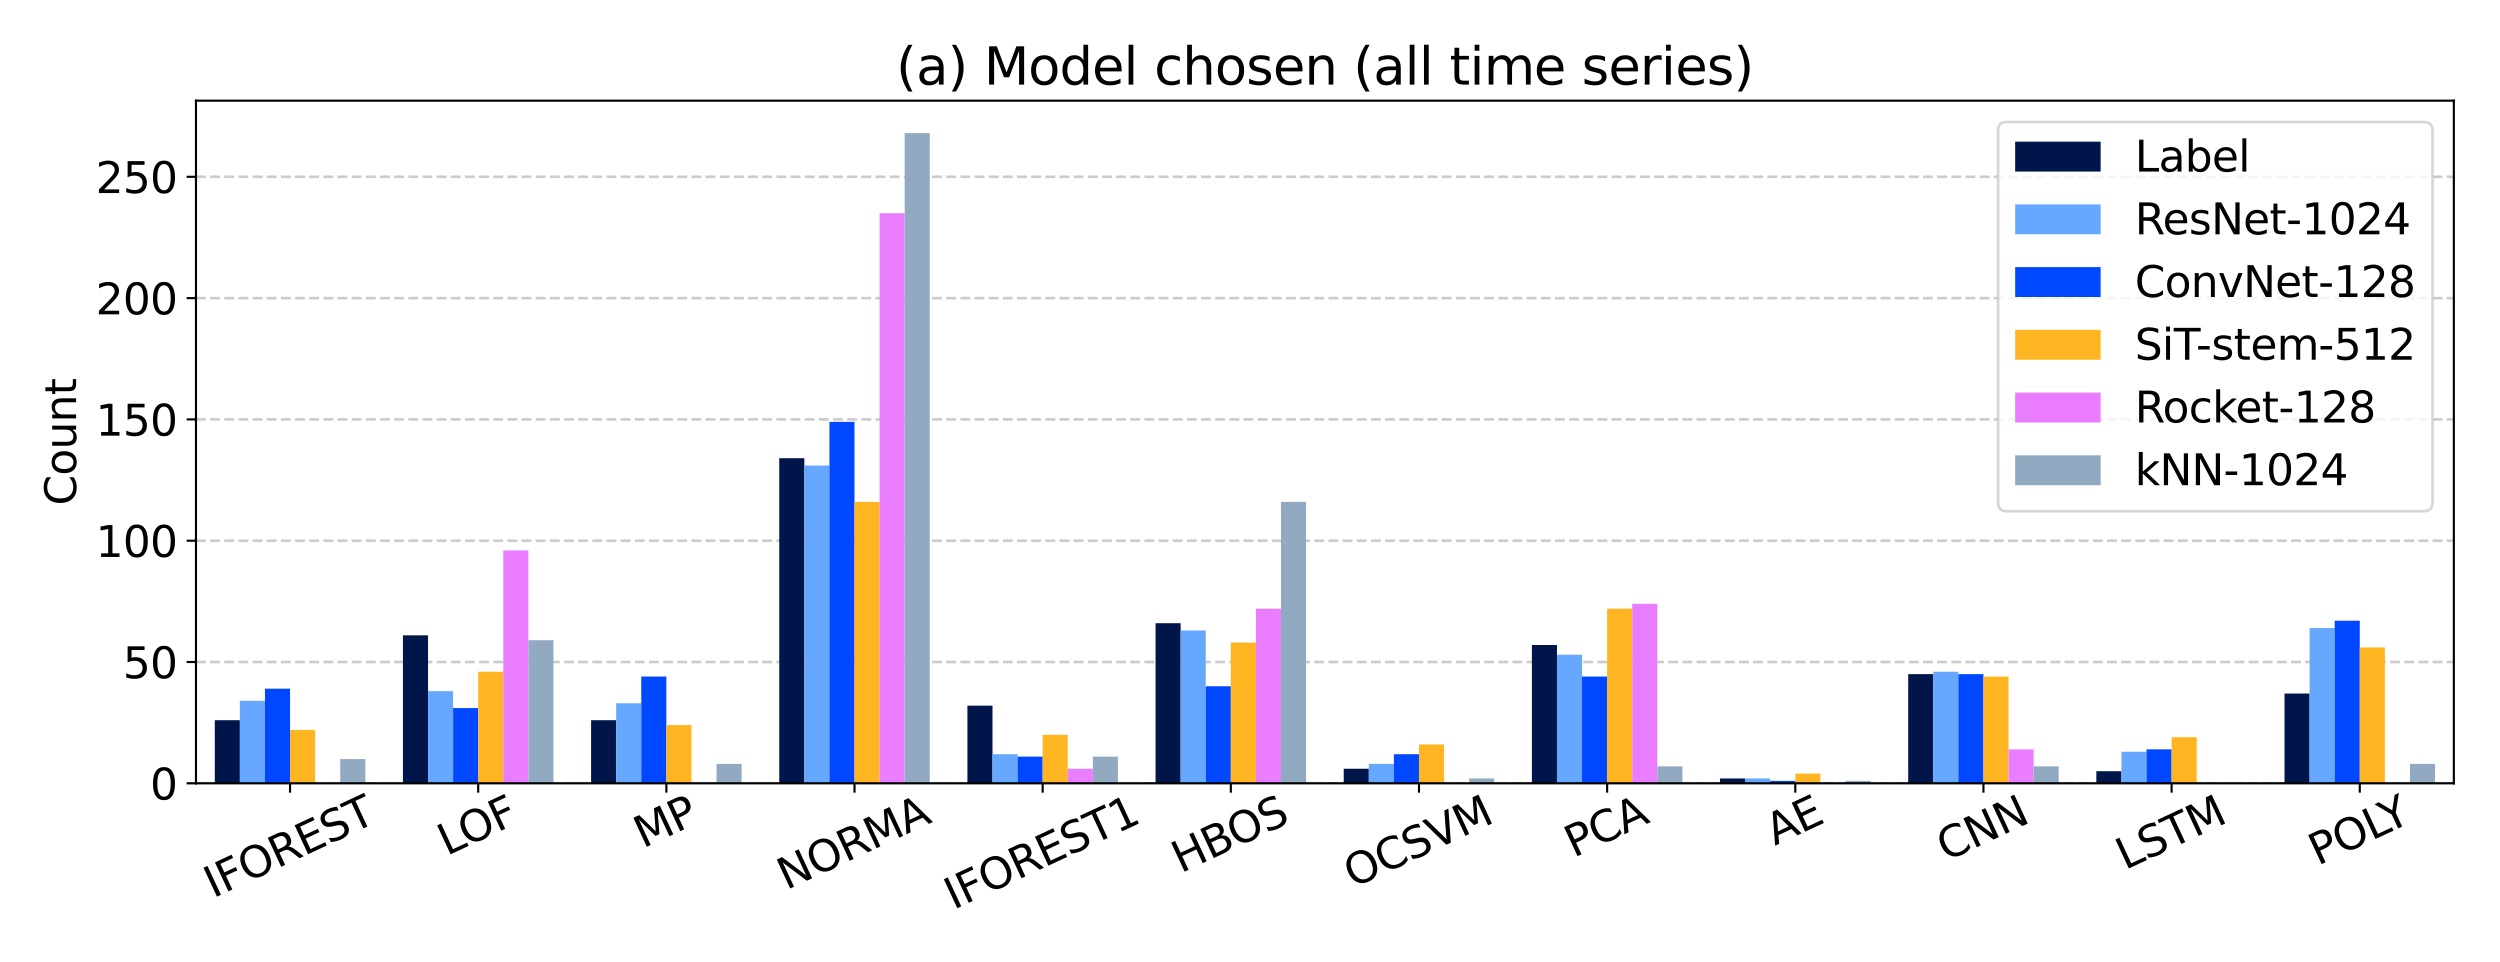 <?xml version="1.0" encoding="utf-8" standalone="no"?>
<!DOCTYPE svg PUBLIC "-//W3C//DTD SVG 1.1//EN"
  "http://www.w3.org/Graphics/SVG/1.1/DTD/svg11.dtd">
<svg xmlns:xlink="http://www.w3.org/1999/xlink" width="936pt" height="360pt" viewBox="0 0 936 360" xmlns="http://www.w3.org/2000/svg" version="1.1">
 <defs>
  <style type="text/css">*{stroke-linejoin: round; stroke-linecap: butt}</style>
 </defs>
 <g id="figure_1">
  <g id="patch_1">
   <path d="M 0 360 
L 936 360 
L 936 0 
L 0 0 
z
" style="fill: #ffffff"/>
  </g>
  <g id="axes_1">
   <g id="patch_2">
    <path d="M 73.37 293.268 
L 918.72 293.268 
L 918.72 37.68 
L 73.37 37.68 
z
" style="fill: #ffffff"/>
   </g>
   <g id="matplotlib.axis_1">
    <g id="xtick_1">
     <g id="line2d_1">
      <defs>
       <path id="m820d42defb" d="M 0 0 
L 0 3.5 
" style="stroke: #000000; stroke-width: 0.8"/>
      </defs>
      <g>
       <use xlink:href="#m820d42defb" x="108.593" y="293.268" style="stroke: #000000; stroke-width: 0.8"/>
      </g>
     </g>
     <g id="text_1">
      <!-- IFOREST -->
      <g transform="translate(79.792 336.387) rotate(-25) scale(0.16 -0.16)">
       <defs>
        <path id="DejaVuSans-49" d="M 628 4666 
L 1259 4666 
L 1259 0 
L 628 0 
L 628 4666 
z
" transform="scale(0.016)"/>
        <path id="DejaVuSans-46" d="M 628 4666 
L 3309 4666 
L 3309 4134 
L 1259 4134 
L 1259 2759 
L 3109 2759 
L 3109 2228 
L 1259 2228 
L 1259 0 
L 628 0 
L 628 4666 
z
" transform="scale(0.016)"/>
        <path id="DejaVuSans-4f" d="M 2522 4238 
Q 1834 4238 1429 3725 
Q 1025 3213 1025 2328 
Q 1025 1447 1429 934 
Q 1834 422 2522 422 
Q 3209 422 3611 934 
Q 4013 1447 4013 2328 
Q 4013 3213 3611 3725 
Q 3209 4238 2522 4238 
z
M 2522 4750 
Q 3503 4750 4090 4092 
Q 4678 3434 4678 2328 
Q 4678 1225 4090 567 
Q 3503 -91 2522 -91 
Q 1538 -91 948 565 
Q 359 1222 359 2328 
Q 359 3434 948 4092 
Q 1538 4750 2522 4750 
z
" transform="scale(0.016)"/>
        <path id="DejaVuSans-52" d="M 2841 2188 
Q 3044 2119 3236 1894 
Q 3428 1669 3622 1275 
L 4263 0 
L 3584 0 
L 2988 1197 
Q 2756 1666 2539 1819 
Q 2322 1972 1947 1972 
L 1259 1972 
L 1259 0 
L 628 0 
L 628 4666 
L 2053 4666 
Q 2853 4666 3247 4331 
Q 3641 3997 3641 3322 
Q 3641 2881 3436 2590 
Q 3231 2300 2841 2188 
z
M 1259 4147 
L 1259 2491 
L 2053 2491 
Q 2509 2491 2742 2702 
Q 2975 2913 2975 3322 
Q 2975 3731 2742 3939 
Q 2509 4147 2053 4147 
L 1259 4147 
z
" transform="scale(0.016)"/>
        <path id="DejaVuSans-45" d="M 628 4666 
L 3578 4666 
L 3578 4134 
L 1259 4134 
L 1259 2753 
L 3481 2753 
L 3481 2222 
L 1259 2222 
L 1259 531 
L 3634 531 
L 3634 0 
L 628 0 
L 628 4666 
z
" transform="scale(0.016)"/>
        <path id="DejaVuSans-53" d="M 3425 4513 
L 3425 3897 
Q 3066 4069 2747 4153 
Q 2428 4238 2131 4238 
Q 1616 4238 1336 4038 
Q 1056 3838 1056 3469 
Q 1056 3159 1242 3001 
Q 1428 2844 1947 2747 
L 2328 2669 
Q 3034 2534 3370 2195 
Q 3706 1856 3706 1288 
Q 3706 609 3251 259 
Q 2797 -91 1919 -91 
Q 1588 -91 1214 -16 
Q 841 59 441 206 
L 441 856 
Q 825 641 1194 531 
Q 1563 422 1919 422 
Q 2459 422 2753 634 
Q 3047 847 3047 1241 
Q 3047 1584 2836 1778 
Q 2625 1972 2144 2069 
L 1759 2144 
Q 1053 2284 737 2584 
Q 422 2884 422 3419 
Q 422 4038 858 4394 
Q 1294 4750 2059 4750 
Q 2388 4750 2728 4690 
Q 3069 4631 3425 4513 
z
" transform="scale(0.016)"/>
        <path id="DejaVuSans-54" d="M -19 4666 
L 3928 4666 
L 3928 4134 
L 2272 4134 
L 2272 0 
L 1638 0 
L 1638 4134 
L -19 4134 
L -19 4666 
z
" transform="scale(0.016)"/>
       </defs>
       <use xlink:href="#DejaVuSans-49"/>
       <use xlink:href="#DejaVuSans-46" x="29.492"/>
       <use xlink:href="#DejaVuSans-4f" x="87.012"/>
       <use xlink:href="#DejaVuSans-52" x="165.723"/>
       <use xlink:href="#DejaVuSans-45" x="235.205"/>
       <use xlink:href="#DejaVuSans-53" x="298.389"/>
       <use xlink:href="#DejaVuSans-54" x="361.865"/>
      </g>
     </g>
    </g>
    <g id="xtick_2">
     <g id="line2d_2">
      <g>
       <use xlink:href="#m820d42defb" x="179.039" y="293.268" style="stroke: #000000; stroke-width: 0.8"/>
      </g>
     </g>
     <g id="text_2">
      <!-- LOF -->
      <g transform="translate(167.25 320.521) rotate(-25) scale(0.16 -0.16)">
       <defs>
        <path id="DejaVuSans-4c" d="M 628 4666 
L 1259 4666 
L 1259 531 
L 3531 531 
L 3531 0 
L 628 0 
L 628 4666 
z
" transform="scale(0.016)"/>
       </defs>
       <use xlink:href="#DejaVuSans-4c"/>
       <use xlink:href="#DejaVuSans-4f" x="52.088"/>
       <use xlink:href="#DejaVuSans-46" x="130.799"/>
      </g>
     </g>
    </g>
    <g id="xtick_3">
     <g id="line2d_3">
      <g>
       <use xlink:href="#m820d42defb" x="249.485" y="293.268" style="stroke: #000000; stroke-width: 0.8"/>
      </g>
     </g>
     <g id="text_3">
      <!-- MP -->
      <g transform="translate(240.723 317.698) rotate(-25) scale(0.16 -0.16)">
       <defs>
        <path id="DejaVuSans-4d" d="M 628 4666 
L 1569 4666 
L 2759 1491 
L 3956 4666 
L 4897 4666 
L 4897 0 
L 4281 0 
L 4281 4097 
L 3078 897 
L 2444 897 
L 1241 4097 
L 1241 0 
L 628 0 
L 628 4666 
z
" transform="scale(0.016)"/>
        <path id="DejaVuSans-50" d="M 1259 4147 
L 1259 2394 
L 2053 2394 
Q 2494 2394 2734 2622 
Q 2975 2850 2975 3272 
Q 2975 3691 2734 3919 
Q 2494 4147 2053 4147 
L 1259 4147 
z
M 628 4666 
L 2053 4666 
Q 2838 4666 3239 4311 
Q 3641 3956 3641 3272 
Q 3641 2581 3239 2228 
Q 2838 1875 2053 1875 
L 1259 1875 
L 1259 0 
L 628 0 
L 628 4666 
z
" transform="scale(0.016)"/>
       </defs>
       <use xlink:href="#DejaVuSans-4d"/>
       <use xlink:href="#DejaVuSans-50" x="86.279"/>
      </g>
     </g>
    </g>
    <g id="xtick_4">
     <g id="line2d_4">
      <g>
       <use xlink:href="#m820d42defb" x="319.93" y="293.268" style="stroke: #000000; stroke-width: 0.8"/>
      </g>
     </g>
     <g id="text_4">
      <!-- NORMA -->
      <g transform="translate(294.411 333.327) rotate(-25) scale(0.16 -0.16)">
       <defs>
        <path id="DejaVuSans-4e" d="M 628 4666 
L 1478 4666 
L 3547 763 
L 3547 4666 
L 4159 4666 
L 4159 0 
L 3309 0 
L 1241 3903 
L 1241 0 
L 628 0 
L 628 4666 
z
" transform="scale(0.016)"/>
        <path id="DejaVuSans-41" d="M 2188 4044 
L 1331 1722 
L 3047 1722 
L 2188 4044 
z
M 1831 4666 
L 2547 4666 
L 4325 0 
L 3669 0 
L 3244 1197 
L 1141 1197 
L 716 0 
L 50 0 
L 1831 4666 
z
" transform="scale(0.016)"/>
       </defs>
       <use xlink:href="#DejaVuSans-4e"/>
       <use xlink:href="#DejaVuSans-4f" x="74.805"/>
       <use xlink:href="#DejaVuSans-52" x="153.516"/>
       <use xlink:href="#DejaVuSans-4d" x="222.998"/>
       <use xlink:href="#DejaVuSans-41" x="309.277"/>
      </g>
     </g>
    </g>
    <g id="xtick_5">
     <g id="line2d_5">
      <g>
       <use xlink:href="#m820d42defb" x="390.376" y="293.268" style="stroke: #000000; stroke-width: 0.8"/>
      </g>
     </g>
     <g id="text_5">
      <!-- IFOREST1 -->
      <g transform="translate(356.962 340.69) rotate(-25) scale(0.16 -0.16)">
       <defs>
        <path id="DejaVuSans-31" d="M 794 531 
L 1825 531 
L 1825 4091 
L 703 3866 
L 703 4441 
L 1819 4666 
L 2450 4666 
L 2450 531 
L 3481 531 
L 3481 0 
L 794 0 
L 794 531 
z
" transform="scale(0.016)"/>
       </defs>
       <use xlink:href="#DejaVuSans-49"/>
       <use xlink:href="#DejaVuSans-46" x="29.492"/>
       <use xlink:href="#DejaVuSans-4f" x="87.012"/>
       <use xlink:href="#DejaVuSans-52" x="165.723"/>
       <use xlink:href="#DejaVuSans-45" x="235.205"/>
       <use xlink:href="#DejaVuSans-53" x="298.389"/>
       <use xlink:href="#DejaVuSans-54" x="361.865"/>
       <use xlink:href="#DejaVuSans-31" x="422.949"/>
      </g>
     </g>
    </g>
    <g id="xtick_6">
     <g id="line2d_6">
      <g>
       <use xlink:href="#m820d42defb" x="460.822" y="293.268" style="stroke: #000000; stroke-width: 0.8"/>
      </g>
     </g>
     <g id="text_6">
      <!-- HBOS -->
      <g transform="translate(442.077 327.009) rotate(-25) scale(0.16 -0.16)">
       <defs>
        <path id="DejaVuSans-48" d="M 628 4666 
L 1259 4666 
L 1259 2753 
L 3553 2753 
L 3553 4666 
L 4184 4666 
L 4184 0 
L 3553 0 
L 3553 2222 
L 1259 2222 
L 1259 0 
L 628 0 
L 628 4666 
z
" transform="scale(0.016)"/>
        <path id="DejaVuSans-42" d="M 1259 2228 
L 1259 519 
L 2272 519 
Q 2781 519 3026 730 
Q 3272 941 3272 1375 
Q 3272 1813 3026 2020 
Q 2781 2228 2272 2228 
L 1259 2228 
z
M 1259 4147 
L 1259 2741 
L 2194 2741 
Q 2656 2741 2882 2914 
Q 3109 3088 3109 3444 
Q 3109 3797 2882 3972 
Q 2656 4147 2194 4147 
L 1259 4147 
z
M 628 4666 
L 2241 4666 
Q 2963 4666 3353 4366 
Q 3744 4066 3744 3513 
Q 3744 3084 3544 2831 
Q 3344 2578 2956 2516 
Q 3422 2416 3680 2098 
Q 3938 1781 3938 1306 
Q 3938 681 3513 340 
Q 3088 0 2303 0 
L 628 0 
L 628 4666 
z
" transform="scale(0.016)"/>
       </defs>
       <use xlink:href="#DejaVuSans-48"/>
       <use xlink:href="#DejaVuSans-42" x="75.195"/>
       <use xlink:href="#DejaVuSans-4f" x="142.049"/>
       <use xlink:href="#DejaVuSans-53" x="220.76"/>
      </g>
     </g>
    </g>
    <g id="xtick_7">
     <g id="line2d_7">
      <g>
       <use xlink:href="#m820d42defb" x="531.268" y="293.268" style="stroke: #000000; stroke-width: 0.8"/>
      </g>
     </g>
     <g id="text_7">
      <!-- OCSVM -->
      <g transform="translate(506.545 332.584) rotate(-25) scale(0.16 -0.16)">
       <defs>
        <path id="DejaVuSans-43" d="M 4122 4306 
L 4122 3641 
Q 3803 3938 3442 4084 
Q 3081 4231 2675 4231 
Q 1875 4231 1450 3742 
Q 1025 3253 1025 2328 
Q 1025 1406 1450 917 
Q 1875 428 2675 428 
Q 3081 428 3442 575 
Q 3803 722 4122 1019 
L 4122 359 
Q 3791 134 3420 21 
Q 3050 -91 2638 -91 
Q 1578 -91 968 557 
Q 359 1206 359 2328 
Q 359 3453 968 4101 
Q 1578 4750 2638 4750 
Q 3056 4750 3426 4639 
Q 3797 4528 4122 4306 
z
" transform="scale(0.016)"/>
        <path id="DejaVuSans-56" d="M 1831 0 
L 50 4666 
L 709 4666 
L 2188 738 
L 3669 4666 
L 4325 4666 
L 2547 0 
L 1831 0 
z
" transform="scale(0.016)"/>
       </defs>
       <use xlink:href="#DejaVuSans-4f"/>
       <use xlink:href="#DejaVuSans-43" x="78.711"/>
       <use xlink:href="#DejaVuSans-53" x="148.535"/>
       <use xlink:href="#DejaVuSans-56" x="212.012"/>
       <use xlink:href="#DejaVuSans-4d" x="280.42"/>
      </g>
     </g>
    </g>
    <g id="xtick_8">
     <g id="line2d_8">
      <g>
       <use xlink:href="#m820d42defb" x="601.714" y="293.268" style="stroke: #000000; stroke-width: 0.8"/>
      </g>
     </g>
     <g id="text_8">
      <!-- PCA -->
      <g transform="translate(589.185 321.211) rotate(-25) scale(0.16 -0.16)">
       <use xlink:href="#DejaVuSans-50"/>
       <use xlink:href="#DejaVuSans-43" x="60.303"/>
       <use xlink:href="#DejaVuSans-41" x="130.127"/>
      </g>
     </g>
    </g>
    <g id="xtick_9">
     <g id="line2d_9">
      <g>
       <use xlink:href="#m820d42defb" x="672.16" y="293.268" style="stroke: #000000; stroke-width: 0.8"/>
      </g>
     </g>
     <g id="text_9">
      <!-- AE -->
      <g transform="translate(664.484 316.685) rotate(-25) scale(0.16 -0.16)">
       <use xlink:href="#DejaVuSans-41"/>
       <use xlink:href="#DejaVuSans-45" x="68.408"/>
      </g>
     </g>
    </g>
    <g id="xtick_10">
     <g id="line2d_10">
      <g>
       <use xlink:href="#m820d42defb" x="742.605" y="293.268" style="stroke: #000000; stroke-width: 0.8"/>
      </g>
     </g>
     <g id="text_10">
      <!-- CNN -->
      <g transform="translate(728.56 322.626) rotate(-25) scale(0.16 -0.16)">
       <use xlink:href="#DejaVuSans-43"/>
       <use xlink:href="#DejaVuSans-4e" x="69.824"/>
       <use xlink:href="#DejaVuSans-4e" x="144.629"/>
      </g>
     </g>
    </g>
    <g id="xtick_11">
     <g id="line2d_11">
      <g>
       <use xlink:href="#m820d42defb" x="813.051" y="293.268" style="stroke: #000000; stroke-width: 0.8"/>
      </g>
     </g>
     <g id="text_11">
      <!-- LSTM -->
      <g transform="translate(795.59 325.811) rotate(-25) scale(0.16 -0.16)">
       <use xlink:href="#DejaVuSans-4c"/>
       <use xlink:href="#DejaVuSans-53" x="55.713"/>
       <use xlink:href="#DejaVuSans-54" x="119.189"/>
       <use xlink:href="#DejaVuSans-4d" x="180.273"/>
      </g>
     </g>
    </g>
    <g id="xtick_12">
     <g id="line2d_12">
      <g>
       <use xlink:href="#m820d42defb" x="883.497" y="293.268" style="stroke: #000000; stroke-width: 0.8"/>
      </g>
     </g>
     <g id="text_12">
      <!-- POLY -->
      <g transform="translate(867.776 324.189) rotate(-25) scale(0.16 -0.16)">
       <defs>
        <path id="DejaVuSans-59" d="M -13 4666 
L 666 4666 
L 1959 2747 
L 3244 4666 
L 3922 4666 
L 2272 2222 
L 2272 0 
L 1638 0 
L 1638 2222 
L -13 4666 
z
" transform="scale(0.016)"/>
       </defs>
       <use xlink:href="#DejaVuSans-50"/>
       <use xlink:href="#DejaVuSans-4f" x="60.303"/>
       <use xlink:href="#DejaVuSans-4c" x="139.014"/>
       <use xlink:href="#DejaVuSans-59" x="181.477"/>
      </g>
     </g>
    </g>
   </g>
   <g id="matplotlib.axis_2">
    <g id="ytick_1">
     <g id="line2d_13">
      <path d="M 73.37 293.268 
L 918.72 293.268 
" clip-path="url(#p86e2fd1c3d)" style="fill: none; stroke-dasharray: 3.7,1.6; stroke-dashoffset: 0; stroke: #000000; stroke-opacity: 0.2"/>
     </g>
     <g id="line2d_14">
      <defs>
       <path id="m2b34ed6270" d="M 0 0 
L -3.5 0 
" style="stroke: #000000; stroke-width: 0.8"/>
      </defs>
      <g>
       <use xlink:href="#m2b34ed6270" x="73.37" y="293.268" style="stroke: #000000; stroke-width: 0.8"/>
      </g>
     </g>
     <g id="text_13">
      <!-- 0 -->
      <g transform="translate(56.19 299.347) scale(0.16 -0.16)">
       <defs>
        <path id="DejaVuSans-30" d="M 2034 4250 
Q 1547 4250 1301 3770 
Q 1056 3291 1056 2328 
Q 1056 1369 1301 889 
Q 1547 409 2034 409 
Q 2525 409 2770 889 
Q 3016 1369 3016 2328 
Q 3016 3291 2770 3770 
Q 2525 4250 2034 4250 
z
M 2034 4750 
Q 2819 4750 3233 4129 
Q 3647 3509 3647 2328 
Q 3647 1150 3233 529 
Q 2819 -91 2034 -91 
Q 1250 -91 836 529 
Q 422 1150 422 2328 
Q 422 3509 836 4129 
Q 1250 4750 2034 4750 
z
" transform="scale(0.016)"/>
       </defs>
       <use xlink:href="#DejaVuSans-30"/>
      </g>
     </g>
    </g>
    <g id="ytick_2">
     <g id="line2d_15">
      <path d="M 73.37 247.855 
L 918.72 247.855 
" clip-path="url(#p86e2fd1c3d)" style="fill: none; stroke-dasharray: 3.7,1.6; stroke-dashoffset: 0; stroke: #000000; stroke-opacity: 0.2"/>
     </g>
     <g id="line2d_16">
      <g>
       <use xlink:href="#m2b34ed6270" x="73.37" y="247.855" style="stroke: #000000; stroke-width: 0.8"/>
      </g>
     </g>
     <g id="text_14">
      <!-- 50 -->
      <g transform="translate(46.01 253.933) scale(0.16 -0.16)">
       <defs>
        <path id="DejaVuSans-35" d="M 691 4666 
L 3169 4666 
L 3169 4134 
L 1269 4134 
L 1269 2991 
Q 1406 3038 1543 3061 
Q 1681 3084 1819 3084 
Q 2600 3084 3056 2656 
Q 3513 2228 3513 1497 
Q 3513 744 3044 326 
Q 2575 -91 1722 -91 
Q 1428 -91 1123 -41 
Q 819 9 494 109 
L 494 744 
Q 775 591 1075 516 
Q 1375 441 1709 441 
Q 2250 441 2565 725 
Q 2881 1009 2881 1497 
Q 2881 1984 2565 2268 
Q 2250 2553 1709 2553 
Q 1456 2553 1204 2497 
Q 953 2441 691 2322 
L 691 4666 
z
" transform="scale(0.016)"/>
       </defs>
       <use xlink:href="#DejaVuSans-35"/>
       <use xlink:href="#DejaVuSans-30" x="63.623"/>
      </g>
     </g>
    </g>
    <g id="ytick_3">
     <g id="line2d_17">
      <path d="M 73.37 202.441 
L 918.72 202.441 
" clip-path="url(#p86e2fd1c3d)" style="fill: none; stroke-dasharray: 3.7,1.6; stroke-dashoffset: 0; stroke: #000000; stroke-opacity: 0.2"/>
     </g>
     <g id="line2d_18">
      <g>
       <use xlink:href="#m2b34ed6270" x="73.37" y="202.441" style="stroke: #000000; stroke-width: 0.8"/>
      </g>
     </g>
     <g id="text_15">
      <!-- 100 -->
      <g transform="translate(35.83 208.52) scale(0.16 -0.16)">
       <use xlink:href="#DejaVuSans-31"/>
       <use xlink:href="#DejaVuSans-30" x="63.623"/>
       <use xlink:href="#DejaVuSans-30" x="127.246"/>
      </g>
     </g>
    </g>
    <g id="ytick_4">
     <g id="line2d_19">
      <path d="M 73.37 157.027 
L 918.72 157.027 
" clip-path="url(#p86e2fd1c3d)" style="fill: none; stroke-dasharray: 3.7,1.6; stroke-dashoffset: 0; stroke: #000000; stroke-opacity: 0.2"/>
     </g>
     <g id="line2d_20">
      <g>
       <use xlink:href="#m2b34ed6270" x="73.37" y="157.027" style="stroke: #000000; stroke-width: 0.8"/>
      </g>
     </g>
     <g id="text_16">
      <!-- 150 -->
      <g transform="translate(35.83 163.106) scale(0.16 -0.16)">
       <use xlink:href="#DejaVuSans-31"/>
       <use xlink:href="#DejaVuSans-35" x="63.623"/>
       <use xlink:href="#DejaVuSans-30" x="127.246"/>
      </g>
     </g>
    </g>
    <g id="ytick_5">
     <g id="line2d_21">
      <path d="M 73.37 111.614 
L 918.72 111.614 
" clip-path="url(#p86e2fd1c3d)" style="fill: none; stroke-dasharray: 3.7,1.6; stroke-dashoffset: 0; stroke: #000000; stroke-opacity: 0.2"/>
     </g>
     <g id="line2d_22">
      <g>
       <use xlink:href="#m2b34ed6270" x="73.37" y="111.614" style="stroke: #000000; stroke-width: 0.8"/>
      </g>
     </g>
     <g id="text_17">
      <!-- 200 -->
      <g transform="translate(35.83 117.692) scale(0.16 -0.16)">
       <defs>
        <path id="DejaVuSans-32" d="M 1228 531 
L 3431 531 
L 3431 0 
L 469 0 
L 469 531 
Q 828 903 1448 1529 
Q 2069 2156 2228 2338 
Q 2531 2678 2651 2914 
Q 2772 3150 2772 3378 
Q 2772 3750 2511 3984 
Q 2250 4219 1831 4219 
Q 1534 4219 1204 4116 
Q 875 4013 500 3803 
L 500 4441 
Q 881 4594 1212 4672 
Q 1544 4750 1819 4750 
Q 2544 4750 2975 4387 
Q 3406 4025 3406 3419 
Q 3406 3131 3298 2873 
Q 3191 2616 2906 2266 
Q 2828 2175 2409 1742 
Q 1991 1309 1228 531 
z
" transform="scale(0.016)"/>
       </defs>
       <use xlink:href="#DejaVuSans-32"/>
       <use xlink:href="#DejaVuSans-30" x="63.623"/>
       <use xlink:href="#DejaVuSans-30" x="127.246"/>
      </g>
     </g>
    </g>
    <g id="ytick_6">
     <g id="line2d_23">
      <path d="M 73.37 66.2 
L 918.72 66.2 
" clip-path="url(#p86e2fd1c3d)" style="fill: none; stroke-dasharray: 3.7,1.6; stroke-dashoffset: 0; stroke: #000000; stroke-opacity: 0.2"/>
     </g>
     <g id="line2d_24">
      <g>
       <use xlink:href="#m2b34ed6270" x="73.37" y="66.2" style="stroke: #000000; stroke-width: 0.8"/>
      </g>
     </g>
     <g id="text_18">
      <!-- 250 -->
      <g transform="translate(35.83 72.279) scale(0.16 -0.16)">
       <use xlink:href="#DejaVuSans-32"/>
       <use xlink:href="#DejaVuSans-35" x="63.623"/>
       <use xlink:href="#DejaVuSans-30" x="127.246"/>
      </g>
     </g>
    </g>
    <g id="text_19">
     <!-- Count -->
     <g transform="translate(28.503 189.232) rotate(-90) scale(0.16 -0.16)">
      <defs>
       <path id="DejaVuSans-6f" d="M 1959 3097 
Q 1497 3097 1228 2736 
Q 959 2375 959 1747 
Q 959 1119 1226 758 
Q 1494 397 1959 397 
Q 2419 397 2687 759 
Q 2956 1122 2956 1747 
Q 2956 2369 2687 2733 
Q 2419 3097 1959 3097 
z
M 1959 3584 
Q 2709 3584 3137 3096 
Q 3566 2609 3566 1747 
Q 3566 888 3137 398 
Q 2709 -91 1959 -91 
Q 1206 -91 779 398 
Q 353 888 353 1747 
Q 353 2609 779 3096 
Q 1206 3584 1959 3584 
z
" transform="scale(0.016)"/>
       <path id="DejaVuSans-75" d="M 544 1381 
L 544 3500 
L 1119 3500 
L 1119 1403 
Q 1119 906 1312 657 
Q 1506 409 1894 409 
Q 2359 409 2629 706 
Q 2900 1003 2900 1516 
L 2900 3500 
L 3475 3500 
L 3475 0 
L 2900 0 
L 2900 538 
Q 2691 219 2414 64 
Q 2138 -91 1772 -91 
Q 1169 -91 856 284 
Q 544 659 544 1381 
z
M 1991 3584 
L 1991 3584 
z
" transform="scale(0.016)"/>
       <path id="DejaVuSans-6e" d="M 3513 2113 
L 3513 0 
L 2938 0 
L 2938 2094 
Q 2938 2591 2744 2837 
Q 2550 3084 2163 3084 
Q 1697 3084 1428 2787 
Q 1159 2491 1159 1978 
L 1159 0 
L 581 0 
L 581 3500 
L 1159 3500 
L 1159 2956 
Q 1366 3272 1645 3428 
Q 1925 3584 2291 3584 
Q 2894 3584 3203 3211 
Q 3513 2838 3513 2113 
z
" transform="scale(0.016)"/>
       <path id="DejaVuSans-74" d="M 1172 4494 
L 1172 3500 
L 2356 3500 
L 2356 3053 
L 1172 3053 
L 1172 1153 
Q 1172 725 1289 603 
Q 1406 481 1766 481 
L 2356 481 
L 2356 0 
L 1766 0 
Q 1100 0 847 248 
Q 594 497 594 1153 
L 594 3053 
L 172 3053 
L 172 3500 
L 594 3500 
L 594 4494 
L 1172 4494 
z
" transform="scale(0.016)"/>
      </defs>
      <use xlink:href="#DejaVuSans-43"/>
      <use xlink:href="#DejaVuSans-6f" x="69.824"/>
      <use xlink:href="#DejaVuSans-75" x="131.006"/>
      <use xlink:href="#DejaVuSans-6e" x="194.385"/>
      <use xlink:href="#DejaVuSans-74" x="257.764"/>
     </g>
    </g>
   </g>
   <g id="patch_3">
    <path d="M 80.415 293.268 
L 89.807 293.268 
L 89.807 269.653 
L 80.415 269.653 
z
" clip-path="url(#p86e2fd1c3d)" style="fill: #00154a"/>
   </g>
   <g id="patch_4">
    <path d="M 150.86 293.268 
L 160.253 293.268 
L 160.253 237.864 
L 150.86 237.864 
z
" clip-path="url(#p86e2fd1c3d)" style="fill: #00154a"/>
   </g>
   <g id="patch_5">
    <path d="M 221.306 293.268 
L 230.699 293.268 
L 230.699 269.653 
L 221.306 269.653 
z
" clip-path="url(#p86e2fd1c3d)" style="fill: #00154a"/>
   </g>
   <g id="patch_6">
    <path d="M 291.752 293.268 
L 301.145 293.268 
L 301.145 171.56 
L 291.752 171.56 
z
" clip-path="url(#p86e2fd1c3d)" style="fill: #00154a"/>
   </g>
   <g id="patch_7">
    <path d="M 362.198 293.268 
L 371.591 293.268 
L 371.591 264.204 
L 362.198 264.204 
z
" clip-path="url(#p86e2fd1c3d)" style="fill: #00154a"/>
   </g>
   <g id="patch_8">
    <path d="M 432.644 293.268 
L 442.037 293.268 
L 442.037 233.322 
L 432.644 233.322 
z
" clip-path="url(#p86e2fd1c3d)" style="fill: #00154a"/>
   </g>
   <g id="patch_9">
    <path d="M 503.09 293.268 
L 512.482 293.268 
L 512.482 287.819 
L 503.09 287.819 
z
" clip-path="url(#p86e2fd1c3d)" style="fill: #00154a"/>
   </g>
   <g id="patch_10">
    <path d="M 573.535 293.268 
L 582.928 293.268 
L 582.928 241.497 
L 573.535 241.497 
z
" clip-path="url(#p86e2fd1c3d)" style="fill: #00154a"/>
   </g>
   <g id="patch_11">
    <path d="M 643.981 293.268 
L 653.374 293.268 
L 653.374 291.452 
L 643.981 291.452 
z
" clip-path="url(#p86e2fd1c3d)" style="fill: #00154a"/>
   </g>
   <g id="patch_12">
    <path d="M 714.427 293.268 
L 723.82 293.268 
L 723.82 252.396 
L 714.427 252.396 
z
" clip-path="url(#p86e2fd1c3d)" style="fill: #00154a"/>
   </g>
   <g id="patch_13">
    <path d="M 784.873 293.268 
L 794.266 293.268 
L 794.266 288.727 
L 784.873 288.727 
z
" clip-path="url(#p86e2fd1c3d)" style="fill: #00154a"/>
   </g>
   <g id="patch_14">
    <path d="M 855.319 293.268 
L 864.712 293.268 
L 864.712 259.662 
L 855.319 259.662 
z
" clip-path="url(#p86e2fd1c3d)" style="fill: #00154a"/>
   </g>
   <g id="patch_15">
    <path d="M 89.807 293.268 
L 99.2 293.268 
L 99.2 262.387 
L 89.807 262.387 
z
" clip-path="url(#p86e2fd1c3d)" style="fill: #66a8ff"/>
   </g>
   <g id="patch_16">
    <path d="M 160.253 293.268 
L 169.646 293.268 
L 169.646 258.754 
L 160.253 258.754 
z
" clip-path="url(#p86e2fd1c3d)" style="fill: #66a8ff"/>
   </g>
   <g id="patch_17">
    <path d="M 230.699 293.268 
L 240.092 293.268 
L 240.092 263.295 
L 230.699 263.295 
z
" clip-path="url(#p86e2fd1c3d)" style="fill: #66a8ff"/>
   </g>
   <g id="patch_18">
    <path d="M 301.145 293.268 
L 310.538 293.268 
L 310.538 174.284 
L 301.145 174.284 
z
" clip-path="url(#p86e2fd1c3d)" style="fill: #66a8ff"/>
   </g>
   <g id="patch_19">
    <path d="M 371.591 293.268 
L 380.983 293.268 
L 380.983 282.369 
L 371.591 282.369 
z
" clip-path="url(#p86e2fd1c3d)" style="fill: #66a8ff"/>
   </g>
   <g id="patch_20">
    <path d="M 442.037 293.268 
L 451.429 293.268 
L 451.429 236.047 
L 442.037 236.047 
z
" clip-path="url(#p86e2fd1c3d)" style="fill: #66a8ff"/>
   </g>
   <g id="patch_21">
    <path d="M 512.482 293.268 
L 521.875 293.268 
L 521.875 286.002 
L 512.482 286.002 
z
" clip-path="url(#p86e2fd1c3d)" style="fill: #66a8ff"/>
   </g>
   <g id="patch_22">
    <path d="M 582.928 293.268 
L 592.321 293.268 
L 592.321 245.13 
L 582.928 245.13 
z
" clip-path="url(#p86e2fd1c3d)" style="fill: #66a8ff"/>
   </g>
   <g id="patch_23">
    <path d="M 653.374 293.268 
L 662.767 293.268 
L 662.767 291.452 
L 653.374 291.452 
z
" clip-path="url(#p86e2fd1c3d)" style="fill: #66a8ff"/>
   </g>
   <g id="patch_24">
    <path d="M 723.82 293.268 
L 733.213 293.268 
L 733.213 251.488 
L 723.82 251.488 
z
" clip-path="url(#p86e2fd1c3d)" style="fill: #66a8ff"/>
   </g>
   <g id="patch_25">
    <path d="M 794.266 293.268 
L 803.658 293.268 
L 803.658 281.461 
L 794.266 281.461 
z
" clip-path="url(#p86e2fd1c3d)" style="fill: #66a8ff"/>
   </g>
   <g id="patch_26">
    <path d="M 864.712 293.268 
L 874.104 293.268 
L 874.104 235.139 
L 864.712 235.139 
z
" clip-path="url(#p86e2fd1c3d)" style="fill: #66a8ff"/>
   </g>
   <g id="patch_27">
    <path d="M 99.2 293.268 
L 108.593 293.268 
L 108.593 257.846 
L 99.2 257.846 
z
" clip-path="url(#p86e2fd1c3d)" style="fill: #0048ff"/>
   </g>
   <g id="patch_28">
    <path d="M 169.646 293.268 
L 179.039 293.268 
L 179.039 265.112 
L 169.646 265.112 
z
" clip-path="url(#p86e2fd1c3d)" style="fill: #0048ff"/>
   </g>
   <g id="patch_29">
    <path d="M 240.092 293.268 
L 249.485 293.268 
L 249.485 253.304 
L 240.092 253.304 
z
" clip-path="url(#p86e2fd1c3d)" style="fill: #0048ff"/>
   </g>
   <g id="patch_30">
    <path d="M 310.538 293.268 
L 319.93 293.268 
L 319.93 157.935 
L 310.538 157.935 
z
" clip-path="url(#p86e2fd1c3d)" style="fill: #0048ff"/>
   </g>
   <g id="patch_31">
    <path d="M 380.983 293.268 
L 390.376 293.268 
L 390.376 283.277 
L 380.983 283.277 
z
" clip-path="url(#p86e2fd1c3d)" style="fill: #0048ff"/>
   </g>
   <g id="patch_32">
    <path d="M 451.429 293.268 
L 460.822 293.268 
L 460.822 256.937 
L 451.429 256.937 
z
" clip-path="url(#p86e2fd1c3d)" style="fill: #0048ff"/>
   </g>
   <g id="patch_33">
    <path d="M 521.875 293.268 
L 531.268 293.268 
L 531.268 282.369 
L 521.875 282.369 
z
" clip-path="url(#p86e2fd1c3d)" style="fill: #0048ff"/>
   </g>
   <g id="patch_34">
    <path d="M 592.321 293.268 
L 601.714 293.268 
L 601.714 253.304 
L 592.321 253.304 
z
" clip-path="url(#p86e2fd1c3d)" style="fill: #0048ff"/>
   </g>
   <g id="patch_35">
    <path d="M 662.767 293.268 
L 672.16 293.268 
L 672.16 292.36 
L 662.767 292.36 
z
" clip-path="url(#p86e2fd1c3d)" style="fill: #0048ff"/>
   </g>
   <g id="patch_36">
    <path d="M 733.213 293.268 
L 742.605 293.268 
L 742.605 252.396 
L 733.213 252.396 
z
" clip-path="url(#p86e2fd1c3d)" style="fill: #0048ff"/>
   </g>
   <g id="patch_37">
    <path d="M 803.658 293.268 
L 813.051 293.268 
L 813.051 280.552 
L 803.658 280.552 
z
" clip-path="url(#p86e2fd1c3d)" style="fill: #0048ff"/>
   </g>
   <g id="patch_38">
    <path d="M 874.104 293.268 
L 883.497 293.268 
L 883.497 232.414 
L 874.104 232.414 
z
" clip-path="url(#p86e2fd1c3d)" style="fill: #0048ff"/>
   </g>
   <g id="patch_39">
    <path d="M 108.593 293.268 
L 117.986 293.268 
L 117.986 273.286 
L 108.593 273.286 
z
" clip-path="url(#p86e2fd1c3d)" style="fill: #ffb522"/>
   </g>
   <g id="patch_40">
    <path d="M 179.039 293.268 
L 188.432 293.268 
L 188.432 251.488 
L 179.039 251.488 
z
" clip-path="url(#p86e2fd1c3d)" style="fill: #ffb522"/>
   </g>
   <g id="patch_41">
    <path d="M 249.485 293.268 
L 258.877 293.268 
L 258.877 271.47 
L 249.485 271.47 
z
" clip-path="url(#p86e2fd1c3d)" style="fill: #ffb522"/>
   </g>
   <g id="patch_42">
    <path d="M 319.93 293.268 
L 329.323 293.268 
L 329.323 187.909 
L 319.93 187.909 
z
" clip-path="url(#p86e2fd1c3d)" style="fill: #ffb522"/>
   </g>
   <g id="patch_43">
    <path d="M 390.376 293.268 
L 399.769 293.268 
L 399.769 275.103 
L 390.376 275.103 
z
" clip-path="url(#p86e2fd1c3d)" style="fill: #ffb522"/>
   </g>
   <g id="patch_44">
    <path d="M 460.822 293.268 
L 470.215 293.268 
L 470.215 240.588 
L 460.822 240.588 
z
" clip-path="url(#p86e2fd1c3d)" style="fill: #ffb522"/>
   </g>
   <g id="patch_45">
    <path d="M 531.268 293.268 
L 540.661 293.268 
L 540.661 278.736 
L 531.268 278.736 
z
" clip-path="url(#p86e2fd1c3d)" style="fill: #ffb522"/>
   </g>
   <g id="patch_46">
    <path d="M 601.714 293.268 
L 611.107 293.268 
L 611.107 227.873 
L 601.714 227.873 
z
" clip-path="url(#p86e2fd1c3d)" style="fill: #ffb522"/>
   </g>
   <g id="patch_47">
    <path d="M 672.16 293.268 
L 681.552 293.268 
L 681.552 289.635 
L 672.16 289.635 
z
" clip-path="url(#p86e2fd1c3d)" style="fill: #ffb522"/>
   </g>
   <g id="patch_48">
    <path d="M 742.605 293.268 
L 751.998 293.268 
L 751.998 253.304 
L 742.605 253.304 
z
" clip-path="url(#p86e2fd1c3d)" style="fill: #ffb522"/>
   </g>
   <g id="patch_49">
    <path d="M 813.051 293.268 
L 822.444 293.268 
L 822.444 276.011 
L 813.051 276.011 
z
" clip-path="url(#p86e2fd1c3d)" style="fill: #ffb522"/>
   </g>
   <g id="patch_50">
    <path d="M 883.497 293.268 
L 892.89 293.268 
L 892.89 242.405 
L 883.497 242.405 
z
" clip-path="url(#p86e2fd1c3d)" style="fill: #ffb522"/>
   </g>
   <g id="patch_51">
    <path d="M 117.986 293.268 
L 127.378 293.268 
L 127.378 293.268 
L 117.986 293.268 
z
" clip-path="url(#p86e2fd1c3d)" style="fill: #ea7dff"/>
   </g>
   <g id="patch_52">
    <path d="M 188.432 293.268 
L 197.824 293.268 
L 197.824 206.074 
L 188.432 206.074 
z
" clip-path="url(#p86e2fd1c3d)" style="fill: #ea7dff"/>
   </g>
   <g id="patch_53">
    <path d="M 258.877 293.268 
L 268.27 293.268 
L 268.27 293.268 
L 258.877 293.268 
z
" clip-path="url(#p86e2fd1c3d)" style="fill: #ea7dff"/>
   </g>
   <g id="patch_54">
    <path d="M 329.323 293.268 
L 338.716 293.268 
L 338.716 79.824 
L 329.323 79.824 
z
" clip-path="url(#p86e2fd1c3d)" style="fill: #ea7dff"/>
   </g>
   <g id="patch_55">
    <path d="M 399.769 293.268 
L 409.162 293.268 
L 409.162 287.819 
L 399.769 287.819 
z
" clip-path="url(#p86e2fd1c3d)" style="fill: #ea7dff"/>
   </g>
   <g id="patch_56">
    <path d="M 470.215 293.268 
L 479.608 293.268 
L 479.608 227.873 
L 470.215 227.873 
z
" clip-path="url(#p86e2fd1c3d)" style="fill: #ea7dff"/>
   </g>
   <g id="patch_57">
    <path d="M 540.661 293.268 
L 550.053 293.268 
L 550.053 293.268 
L 540.661 293.268 
z
" clip-path="url(#p86e2fd1c3d)" style="fill: #ea7dff"/>
   </g>
   <g id="patch_58">
    <path d="M 611.107 293.268 
L 620.499 293.268 
L 620.499 226.056 
L 611.107 226.056 
z
" clip-path="url(#p86e2fd1c3d)" style="fill: #ea7dff"/>
   </g>
   <g id="patch_59">
    <path d="M 681.552 293.268 
L 690.945 293.268 
L 690.945 293.268 
L 681.552 293.268 
z
" clip-path="url(#p86e2fd1c3d)" style="fill: #ea7dff"/>
   </g>
   <g id="patch_60">
    <path d="M 751.998 293.268 
L 761.391 293.268 
L 761.391 280.552 
L 751.998 280.552 
z
" clip-path="url(#p86e2fd1c3d)" style="fill: #ea7dff"/>
   </g>
   <g id="patch_61">
    <path d="M 822.444 293.268 
L 831.837 293.268 
L 831.837 293.268 
L 822.444 293.268 
z
" clip-path="url(#p86e2fd1c3d)" style="fill: #ea7dff"/>
   </g>
   <g id="patch_62">
    <path d="M 892.89 293.268 
L 902.283 293.268 
L 902.283 293.268 
L 892.89 293.268 
z
" clip-path="url(#p86e2fd1c3d)" style="fill: #ea7dff"/>
   </g>
   <g id="patch_63">
    <path d="M 127.378 293.268 
L 136.771 293.268 
L 136.771 284.186 
L 127.378 284.186 
z
" clip-path="url(#p86e2fd1c3d)" style="fill: #91aac2"/>
   </g>
   <g id="patch_64">
    <path d="M 197.824 293.268 
L 207.217 293.268 
L 207.217 239.68 
L 197.824 239.68 
z
" clip-path="url(#p86e2fd1c3d)" style="fill: #91aac2"/>
   </g>
   <g id="patch_65">
    <path d="M 268.27 293.268 
L 277.663 293.268 
L 277.663 286.002 
L 268.27 286.002 
z
" clip-path="url(#p86e2fd1c3d)" style="fill: #91aac2"/>
   </g>
   <g id="patch_66">
    <path d="M 338.716 293.268 
L 348.109 293.268 
L 348.109 49.851 
L 338.716 49.851 
z
" clip-path="url(#p86e2fd1c3d)" style="fill: #91aac2"/>
   </g>
   <g id="patch_67">
    <path d="M 409.162 293.268 
L 418.555 293.268 
L 418.555 283.277 
L 409.162 283.277 
z
" clip-path="url(#p86e2fd1c3d)" style="fill: #91aac2"/>
   </g>
   <g id="patch_68">
    <path d="M 479.608 293.268 
L 489 293.268 
L 489 187.909 
L 479.608 187.909 
z
" clip-path="url(#p86e2fd1c3d)" style="fill: #91aac2"/>
   </g>
   <g id="patch_69">
    <path d="M 550.053 293.268 
L 559.446 293.268 
L 559.446 291.452 
L 550.053 291.452 
z
" clip-path="url(#p86e2fd1c3d)" style="fill: #91aac2"/>
   </g>
   <g id="patch_70">
    <path d="M 620.499 293.268 
L 629.892 293.268 
L 629.892 286.91 
L 620.499 286.91 
z
" clip-path="url(#p86e2fd1c3d)" style="fill: #91aac2"/>
   </g>
   <g id="patch_71">
    <path d="M 690.945 293.268 
L 700.338 293.268 
L 700.338 292.36 
L 690.945 292.36 
z
" clip-path="url(#p86e2fd1c3d)" style="fill: #91aac2"/>
   </g>
   <g id="patch_72">
    <path d="M 761.391 293.268 
L 770.784 293.268 
L 770.784 286.91 
L 761.391 286.91 
z
" clip-path="url(#p86e2fd1c3d)" style="fill: #91aac2"/>
   </g>
   <g id="patch_73">
    <path d="M 831.837 293.268 
L 841.23 293.268 
L 841.23 293.268 
L 831.837 293.268 
z
" clip-path="url(#p86e2fd1c3d)" style="fill: #91aac2"/>
   </g>
   <g id="patch_74">
    <path d="M 902.283 293.268 
L 911.675 293.268 
L 911.675 286.002 
L 902.283 286.002 
z
" clip-path="url(#p86e2fd1c3d)" style="fill: #91aac2"/>
   </g>
   <g id="patch_75">
    <path d="M 73.37 293.268 
L 73.37 37.68 
" style="fill: none; stroke: #000000; stroke-width: 0.8; stroke-linejoin: miter; stroke-linecap: square"/>
   </g>
   <g id="patch_76">
    <path d="M 918.72 293.268 
L 918.72 37.68 
" style="fill: none; stroke: #000000; stroke-width: 0.8; stroke-linejoin: miter; stroke-linecap: square"/>
   </g>
   <g id="patch_77">
    <path d="M 73.37 293.268 
L 918.72 293.268 
" style="fill: none; stroke: #000000; stroke-width: 0.8; stroke-linejoin: miter; stroke-linecap: square"/>
   </g>
   <g id="patch_78">
    <path d="M 73.37 37.68 
L 918.72 37.68 
" style="fill: none; stroke: #000000; stroke-width: 0.8; stroke-linejoin: miter; stroke-linecap: square"/>
   </g>
   <g id="text_20">
    <!-- (a) Model chosen (all time series) -->
    <g transform="translate(335.536 31.68) scale(0.192 -0.192)">
     <defs>
      <path id="DejaVuSans-28" d="M 1984 4856 
Q 1566 4138 1362 3434 
Q 1159 2731 1159 2009 
Q 1159 1288 1364 580 
Q 1569 -128 1984 -844 
L 1484 -844 
Q 1016 -109 783 600 
Q 550 1309 550 2009 
Q 550 2706 781 3412 
Q 1013 4119 1484 4856 
L 1984 4856 
z
" transform="scale(0.016)"/>
      <path id="DejaVuSans-61" d="M 2194 1759 
Q 1497 1759 1228 1600 
Q 959 1441 959 1056 
Q 959 750 1161 570 
Q 1363 391 1709 391 
Q 2188 391 2477 730 
Q 2766 1069 2766 1631 
L 2766 1759 
L 2194 1759 
z
M 3341 1997 
L 3341 0 
L 2766 0 
L 2766 531 
Q 2569 213 2275 61 
Q 1981 -91 1556 -91 
Q 1019 -91 701 211 
Q 384 513 384 1019 
Q 384 1609 779 1909 
Q 1175 2209 1959 2209 
L 2766 2209 
L 2766 2266 
Q 2766 2663 2505 2880 
Q 2244 3097 1772 3097 
Q 1472 3097 1187 3025 
Q 903 2953 641 2809 
L 641 3341 
Q 956 3463 1253 3523 
Q 1550 3584 1831 3584 
Q 2591 3584 2966 3190 
Q 3341 2797 3341 1997 
z
" transform="scale(0.016)"/>
      <path id="DejaVuSans-29" d="M 513 4856 
L 1013 4856 
Q 1481 4119 1714 3412 
Q 1947 2706 1947 2009 
Q 1947 1309 1714 600 
Q 1481 -109 1013 -844 
L 513 -844 
Q 928 -128 1133 580 
Q 1338 1288 1338 2009 
Q 1338 2731 1133 3434 
Q 928 4138 513 4856 
z
" transform="scale(0.016)"/>
      <path id="DejaVuSans-20" transform="scale(0.016)"/>
      <path id="DejaVuSans-64" d="M 2906 2969 
L 2906 4863 
L 3481 4863 
L 3481 0 
L 2906 0 
L 2906 525 
Q 2725 213 2448 61 
Q 2172 -91 1784 -91 
Q 1150 -91 751 415 
Q 353 922 353 1747 
Q 353 2572 751 3078 
Q 1150 3584 1784 3584 
Q 2172 3584 2448 3432 
Q 2725 3281 2906 2969 
z
M 947 1747 
Q 947 1113 1208 752 
Q 1469 391 1925 391 
Q 2381 391 2643 752 
Q 2906 1113 2906 1747 
Q 2906 2381 2643 2742 
Q 2381 3103 1925 3103 
Q 1469 3103 1208 2742 
Q 947 2381 947 1747 
z
" transform="scale(0.016)"/>
      <path id="DejaVuSans-65" d="M 3597 1894 
L 3597 1613 
L 953 1613 
Q 991 1019 1311 708 
Q 1631 397 2203 397 
Q 2534 397 2845 478 
Q 3156 559 3463 722 
L 3463 178 
Q 3153 47 2828 -22 
Q 2503 -91 2169 -91 
Q 1331 -91 842 396 
Q 353 884 353 1716 
Q 353 2575 817 3079 
Q 1281 3584 2069 3584 
Q 2775 3584 3186 3129 
Q 3597 2675 3597 1894 
z
M 3022 2063 
Q 3016 2534 2758 2815 
Q 2500 3097 2075 3097 
Q 1594 3097 1305 2825 
Q 1016 2553 972 2059 
L 3022 2063 
z
" transform="scale(0.016)"/>
      <path id="DejaVuSans-6c" d="M 603 4863 
L 1178 4863 
L 1178 0 
L 603 0 
L 603 4863 
z
" transform="scale(0.016)"/>
      <path id="DejaVuSans-63" d="M 3122 3366 
L 3122 2828 
Q 2878 2963 2633 3030 
Q 2388 3097 2138 3097 
Q 1578 3097 1268 2742 
Q 959 2388 959 1747 
Q 959 1106 1268 751 
Q 1578 397 2138 397 
Q 2388 397 2633 464 
Q 2878 531 3122 666 
L 3122 134 
Q 2881 22 2623 -34 
Q 2366 -91 2075 -91 
Q 1284 -91 818 406 
Q 353 903 353 1747 
Q 353 2603 823 3093 
Q 1294 3584 2113 3584 
Q 2378 3584 2631 3529 
Q 2884 3475 3122 3366 
z
" transform="scale(0.016)"/>
      <path id="DejaVuSans-68" d="M 3513 2113 
L 3513 0 
L 2938 0 
L 2938 2094 
Q 2938 2591 2744 2837 
Q 2550 3084 2163 3084 
Q 1697 3084 1428 2787 
Q 1159 2491 1159 1978 
L 1159 0 
L 581 0 
L 581 4863 
L 1159 4863 
L 1159 2956 
Q 1366 3272 1645 3428 
Q 1925 3584 2291 3584 
Q 2894 3584 3203 3211 
Q 3513 2838 3513 2113 
z
" transform="scale(0.016)"/>
      <path id="DejaVuSans-73" d="M 2834 3397 
L 2834 2853 
Q 2591 2978 2328 3040 
Q 2066 3103 1784 3103 
Q 1356 3103 1142 2972 
Q 928 2841 928 2578 
Q 928 2378 1081 2264 
Q 1234 2150 1697 2047 
L 1894 2003 
Q 2506 1872 2764 1633 
Q 3022 1394 3022 966 
Q 3022 478 2636 193 
Q 2250 -91 1575 -91 
Q 1294 -91 989 -36 
Q 684 19 347 128 
L 347 722 
Q 666 556 975 473 
Q 1284 391 1588 391 
Q 1994 391 2212 530 
Q 2431 669 2431 922 
Q 2431 1156 2273 1281 
Q 2116 1406 1581 1522 
L 1381 1569 
Q 847 1681 609 1914 
Q 372 2147 372 2553 
Q 372 3047 722 3315 
Q 1072 3584 1716 3584 
Q 2034 3584 2315 3537 
Q 2597 3491 2834 3397 
z
" transform="scale(0.016)"/>
      <path id="DejaVuSans-69" d="M 603 3500 
L 1178 3500 
L 1178 0 
L 603 0 
L 603 3500 
z
M 603 4863 
L 1178 4863 
L 1178 4134 
L 603 4134 
L 603 4863 
z
" transform="scale(0.016)"/>
      <path id="DejaVuSans-6d" d="M 3328 2828 
Q 3544 3216 3844 3400 
Q 4144 3584 4550 3584 
Q 5097 3584 5394 3201 
Q 5691 2819 5691 2113 
L 5691 0 
L 5113 0 
L 5113 2094 
Q 5113 2597 4934 2840 
Q 4756 3084 4391 3084 
Q 3944 3084 3684 2787 
Q 3425 2491 3425 1978 
L 3425 0 
L 2847 0 
L 2847 2094 
Q 2847 2600 2669 2842 
Q 2491 3084 2119 3084 
Q 1678 3084 1418 2786 
Q 1159 2488 1159 1978 
L 1159 0 
L 581 0 
L 581 3500 
L 1159 3500 
L 1159 2956 
Q 1356 3278 1631 3431 
Q 1906 3584 2284 3584 
Q 2666 3584 2933 3390 
Q 3200 3197 3328 2828 
z
" transform="scale(0.016)"/>
      <path id="DejaVuSans-72" d="M 2631 2963 
Q 2534 3019 2420 3045 
Q 2306 3072 2169 3072 
Q 1681 3072 1420 2755 
Q 1159 2438 1159 1844 
L 1159 0 
L 581 0 
L 581 3500 
L 1159 3500 
L 1159 2956 
Q 1341 3275 1631 3429 
Q 1922 3584 2338 3584 
Q 2397 3584 2469 3576 
Q 2541 3569 2628 3553 
L 2631 2963 
z
" transform="scale(0.016)"/>
     </defs>
     <use xlink:href="#DejaVuSans-28"/>
     <use xlink:href="#DejaVuSans-61" x="39.014"/>
     <use xlink:href="#DejaVuSans-29" x="100.293"/>
     <use xlink:href="#DejaVuSans-20" x="139.307"/>
     <use xlink:href="#DejaVuSans-4d" x="171.094"/>
     <use xlink:href="#DejaVuSans-6f" x="257.373"/>
     <use xlink:href="#DejaVuSans-64" x="318.555"/>
     <use xlink:href="#DejaVuSans-65" x="382.031"/>
     <use xlink:href="#DejaVuSans-6c" x="443.555"/>
     <use xlink:href="#DejaVuSans-20" x="471.338"/>
     <use xlink:href="#DejaVuSans-63" x="503.125"/>
     <use xlink:href="#DejaVuSans-68" x="558.105"/>
     <use xlink:href="#DejaVuSans-6f" x="621.484"/>
     <use xlink:href="#DejaVuSans-73" x="682.666"/>
     <use xlink:href="#DejaVuSans-65" x="734.766"/>
     <use xlink:href="#DejaVuSans-6e" x="796.289"/>
     <use xlink:href="#DejaVuSans-20" x="859.668"/>
     <use xlink:href="#DejaVuSans-28" x="891.455"/>
     <use xlink:href="#DejaVuSans-61" x="930.469"/>
     <use xlink:href="#DejaVuSans-6c" x="991.748"/>
     <use xlink:href="#DejaVuSans-6c" x="1019.531"/>
     <use xlink:href="#DejaVuSans-20" x="1047.314"/>
     <use xlink:href="#DejaVuSans-74" x="1079.102"/>
     <use xlink:href="#DejaVuSans-69" x="1118.311"/>
     <use xlink:href="#DejaVuSans-6d" x="1146.094"/>
     <use xlink:href="#DejaVuSans-65" x="1243.506"/>
     <use xlink:href="#DejaVuSans-20" x="1305.029"/>
     <use xlink:href="#DejaVuSans-73" x="1336.816"/>
     <use xlink:href="#DejaVuSans-65" x="1388.916"/>
     <use xlink:href="#DejaVuSans-72" x="1450.439"/>
     <use xlink:href="#DejaVuSans-69" x="1491.553"/>
     <use xlink:href="#DejaVuSans-65" x="1519.336"/>
     <use xlink:href="#DejaVuSans-73" x="1580.859"/>
     <use xlink:href="#DejaVuSans-29" x="1632.959"/>
    </g>
   </g>
   <g id="legend_1">
    <g id="patch_79">
     <path d="M 751.283 191.39 
L 907.52 191.39 
Q 910.72 191.39 910.72 188.19 
L 910.72 48.88 
Q 910.72 45.68 907.52 45.68 
L 751.283 45.68 
Q 748.082 45.68 748.082 48.88 
L 748.082 188.19 
Q 748.082 191.39 751.283 191.39 
z
" style="fill: #ffffff; opacity: 0.8; stroke: #cccccc; stroke-linejoin: miter"/>
    </g>
    <g id="patch_80">
     <path d="M 754.482 64.237 
L 786.482 64.237 
L 786.482 53.038 
L 754.482 53.038 
z
" style="fill: #00154a"/>
    </g>
    <g id="text_21">
     <!-- Label -->
     <g transform="translate(799.283 64.237) scale(0.16 -0.16)">
      <defs>
       <path id="DejaVuSans-62" d="M 3116 1747 
Q 3116 2381 2855 2742 
Q 2594 3103 2138 3103 
Q 1681 3103 1420 2742 
Q 1159 2381 1159 1747 
Q 1159 1113 1420 752 
Q 1681 391 2138 391 
Q 2594 391 2855 752 
Q 3116 1113 3116 1747 
z
M 1159 2969 
Q 1341 3281 1617 3432 
Q 1894 3584 2278 3584 
Q 2916 3584 3314 3078 
Q 3713 2572 3713 1747 
Q 3713 922 3314 415 
Q 2916 -91 2278 -91 
Q 1894 -91 1617 61 
Q 1341 213 1159 525 
L 1159 0 
L 581 0 
L 581 4863 
L 1159 4863 
L 1159 2969 
z
" transform="scale(0.016)"/>
      </defs>
      <use xlink:href="#DejaVuSans-4c"/>
      <use xlink:href="#DejaVuSans-61" x="55.713"/>
      <use xlink:href="#DejaVuSans-62" x="116.992"/>
      <use xlink:href="#DejaVuSans-65" x="180.469"/>
      <use xlink:href="#DejaVuSans-6c" x="241.992"/>
     </g>
    </g>
    <g id="patch_81">
     <path d="M 754.482 87.722 
L 786.482 87.722 
L 786.482 76.522 
L 754.482 76.522 
z
" style="fill: #66a8ff"/>
    </g>
    <g id="text_22">
     <!-- ResNet-1024 -->
     <g transform="translate(799.283 87.722) scale(0.16 -0.16)">
      <defs>
       <path id="DejaVuSans-2d" d="M 313 2009 
L 1997 2009 
L 1997 1497 
L 313 1497 
L 313 2009 
z
" transform="scale(0.016)"/>
       <path id="DejaVuSans-34" d="M 2419 4116 
L 825 1625 
L 2419 1625 
L 2419 4116 
z
M 2253 4666 
L 3047 4666 
L 3047 1625 
L 3713 1625 
L 3713 1100 
L 3047 1100 
L 3047 0 
L 2419 0 
L 2419 1100 
L 313 1100 
L 313 1709 
L 2253 4666 
z
" transform="scale(0.016)"/>
      </defs>
      <use xlink:href="#DejaVuSans-52"/>
      <use xlink:href="#DejaVuSans-65" x="64.982"/>
      <use xlink:href="#DejaVuSans-73" x="126.506"/>
      <use xlink:href="#DejaVuSans-4e" x="178.605"/>
      <use xlink:href="#DejaVuSans-65" x="253.41"/>
      <use xlink:href="#DejaVuSans-74" x="314.934"/>
      <use xlink:href="#DejaVuSans-2d" x="354.143"/>
      <use xlink:href="#DejaVuSans-31" x="390.227"/>
      <use xlink:href="#DejaVuSans-30" x="453.85"/>
      <use xlink:href="#DejaVuSans-32" x="517.473"/>
      <use xlink:href="#DejaVuSans-34" x="581.096"/>
     </g>
    </g>
    <g id="patch_82">
     <path d="M 754.482 111.207 
L 786.482 111.207 
L 786.482 100.007 
L 754.482 100.007 
z
" style="fill: #0048ff"/>
    </g>
    <g id="text_23">
     <!-- ConvNet-128 -->
     <g transform="translate(799.283 111.207) scale(0.16 -0.16)">
      <defs>
       <path id="DejaVuSans-76" d="M 191 3500 
L 800 3500 
L 1894 563 
L 2988 3500 
L 3597 3500 
L 2284 0 
L 1503 0 
L 191 3500 
z
" transform="scale(0.016)"/>
       <path id="DejaVuSans-38" d="M 2034 2216 
Q 1584 2216 1326 1975 
Q 1069 1734 1069 1313 
Q 1069 891 1326 650 
Q 1584 409 2034 409 
Q 2484 409 2743 651 
Q 3003 894 3003 1313 
Q 3003 1734 2745 1975 
Q 2488 2216 2034 2216 
z
M 1403 2484 
Q 997 2584 770 2862 
Q 544 3141 544 3541 
Q 544 4100 942 4425 
Q 1341 4750 2034 4750 
Q 2731 4750 3128 4425 
Q 3525 4100 3525 3541 
Q 3525 3141 3298 2862 
Q 3072 2584 2669 2484 
Q 3125 2378 3379 2068 
Q 3634 1759 3634 1313 
Q 3634 634 3220 271 
Q 2806 -91 2034 -91 
Q 1263 -91 848 271 
Q 434 634 434 1313 
Q 434 1759 690 2068 
Q 947 2378 1403 2484 
z
M 1172 3481 
Q 1172 3119 1398 2916 
Q 1625 2713 2034 2713 
Q 2441 2713 2670 2916 
Q 2900 3119 2900 3481 
Q 2900 3844 2670 4047 
Q 2441 4250 2034 4250 
Q 1625 4250 1398 4047 
Q 1172 3844 1172 3481 
z
" transform="scale(0.016)"/>
      </defs>
      <use xlink:href="#DejaVuSans-43"/>
      <use xlink:href="#DejaVuSans-6f" x="69.824"/>
      <use xlink:href="#DejaVuSans-6e" x="131.006"/>
      <use xlink:href="#DejaVuSans-76" x="194.385"/>
      <use xlink:href="#DejaVuSans-4e" x="253.564"/>
      <use xlink:href="#DejaVuSans-65" x="328.369"/>
      <use xlink:href="#DejaVuSans-74" x="389.893"/>
      <use xlink:href="#DejaVuSans-2d" x="429.102"/>
      <use xlink:href="#DejaVuSans-31" x="465.186"/>
      <use xlink:href="#DejaVuSans-32" x="528.809"/>
      <use xlink:href="#DejaVuSans-38" x="592.432"/>
     </g>
    </g>
    <g id="patch_83">
     <path d="M 754.482 134.692 
L 786.482 134.692 
L 786.482 123.493 
L 754.482 123.493 
z
" style="fill: #ffb522"/>
    </g>
    <g id="text_24">
     <!-- SiT-stem-512 -->
     <g transform="translate(799.283 134.692) scale(0.16 -0.16)">
      <use xlink:href="#DejaVuSans-53"/>
      <use xlink:href="#DejaVuSans-69" x="63.477"/>
      <use xlink:href="#DejaVuSans-54" x="91.26"/>
      <use xlink:href="#DejaVuSans-2d" x="143.219"/>
      <use xlink:href="#DejaVuSans-73" x="179.303"/>
      <use xlink:href="#DejaVuSans-74" x="231.402"/>
      <use xlink:href="#DejaVuSans-65" x="270.611"/>
      <use xlink:href="#DejaVuSans-6d" x="332.135"/>
      <use xlink:href="#DejaVuSans-2d" x="429.547"/>
      <use xlink:href="#DejaVuSans-35" x="465.631"/>
      <use xlink:href="#DejaVuSans-31" x="529.254"/>
      <use xlink:href="#DejaVuSans-32" x="592.877"/>
     </g>
    </g>
    <g id="patch_84">
     <path d="M 754.482 158.178 
L 786.482 158.178 
L 786.482 146.977 
L 754.482 146.977 
z
" style="fill: #ea7dff"/>
    </g>
    <g id="text_25">
     <!-- Rocket-128 -->
     <g transform="translate(799.283 158.178) scale(0.16 -0.16)">
      <defs>
       <path id="DejaVuSans-6b" d="M 581 4863 
L 1159 4863 
L 1159 1991 
L 2875 3500 
L 3609 3500 
L 1753 1863 
L 3688 0 
L 2938 0 
L 1159 1709 
L 1159 0 
L 581 0 
L 581 4863 
z
" transform="scale(0.016)"/>
      </defs>
      <use xlink:href="#DejaVuSans-52"/>
      <use xlink:href="#DejaVuSans-6f" x="64.982"/>
      <use xlink:href="#DejaVuSans-63" x="126.164"/>
      <use xlink:href="#DejaVuSans-6b" x="181.145"/>
      <use xlink:href="#DejaVuSans-65" x="235.43"/>
      <use xlink:href="#DejaVuSans-74" x="296.953"/>
      <use xlink:href="#DejaVuSans-2d" x="336.162"/>
      <use xlink:href="#DejaVuSans-31" x="372.246"/>
      <use xlink:href="#DejaVuSans-32" x="435.869"/>
      <use xlink:href="#DejaVuSans-38" x="499.492"/>
     </g>
    </g>
    <g id="patch_85">
     <path d="M 754.482 181.662 
L 786.482 181.662 
L 786.482 170.463 
L 754.482 170.463 
z
" style="fill: #91aac2"/>
    </g>
    <g id="text_26">
     <!-- kNN-1024 -->
     <g transform="translate(799.283 181.662) scale(0.16 -0.16)">
      <use xlink:href="#DejaVuSans-6b"/>
      <use xlink:href="#DejaVuSans-4e" x="57.91"/>
      <use xlink:href="#DejaVuSans-4e" x="132.715"/>
      <use xlink:href="#DejaVuSans-2d" x="207.52"/>
      <use xlink:href="#DejaVuSans-31" x="243.604"/>
      <use xlink:href="#DejaVuSans-30" x="307.227"/>
      <use xlink:href="#DejaVuSans-32" x="370.85"/>
      <use xlink:href="#DejaVuSans-34" x="434.473"/>
     </g>
    </g>
   </g>
  </g>
 </g>
 <defs>
  <clipPath id="p86e2fd1c3d">
   <rect x="73.37" y="37.68" width="845.35" height="255.588"/>
  </clipPath>
 </defs>
</svg>
